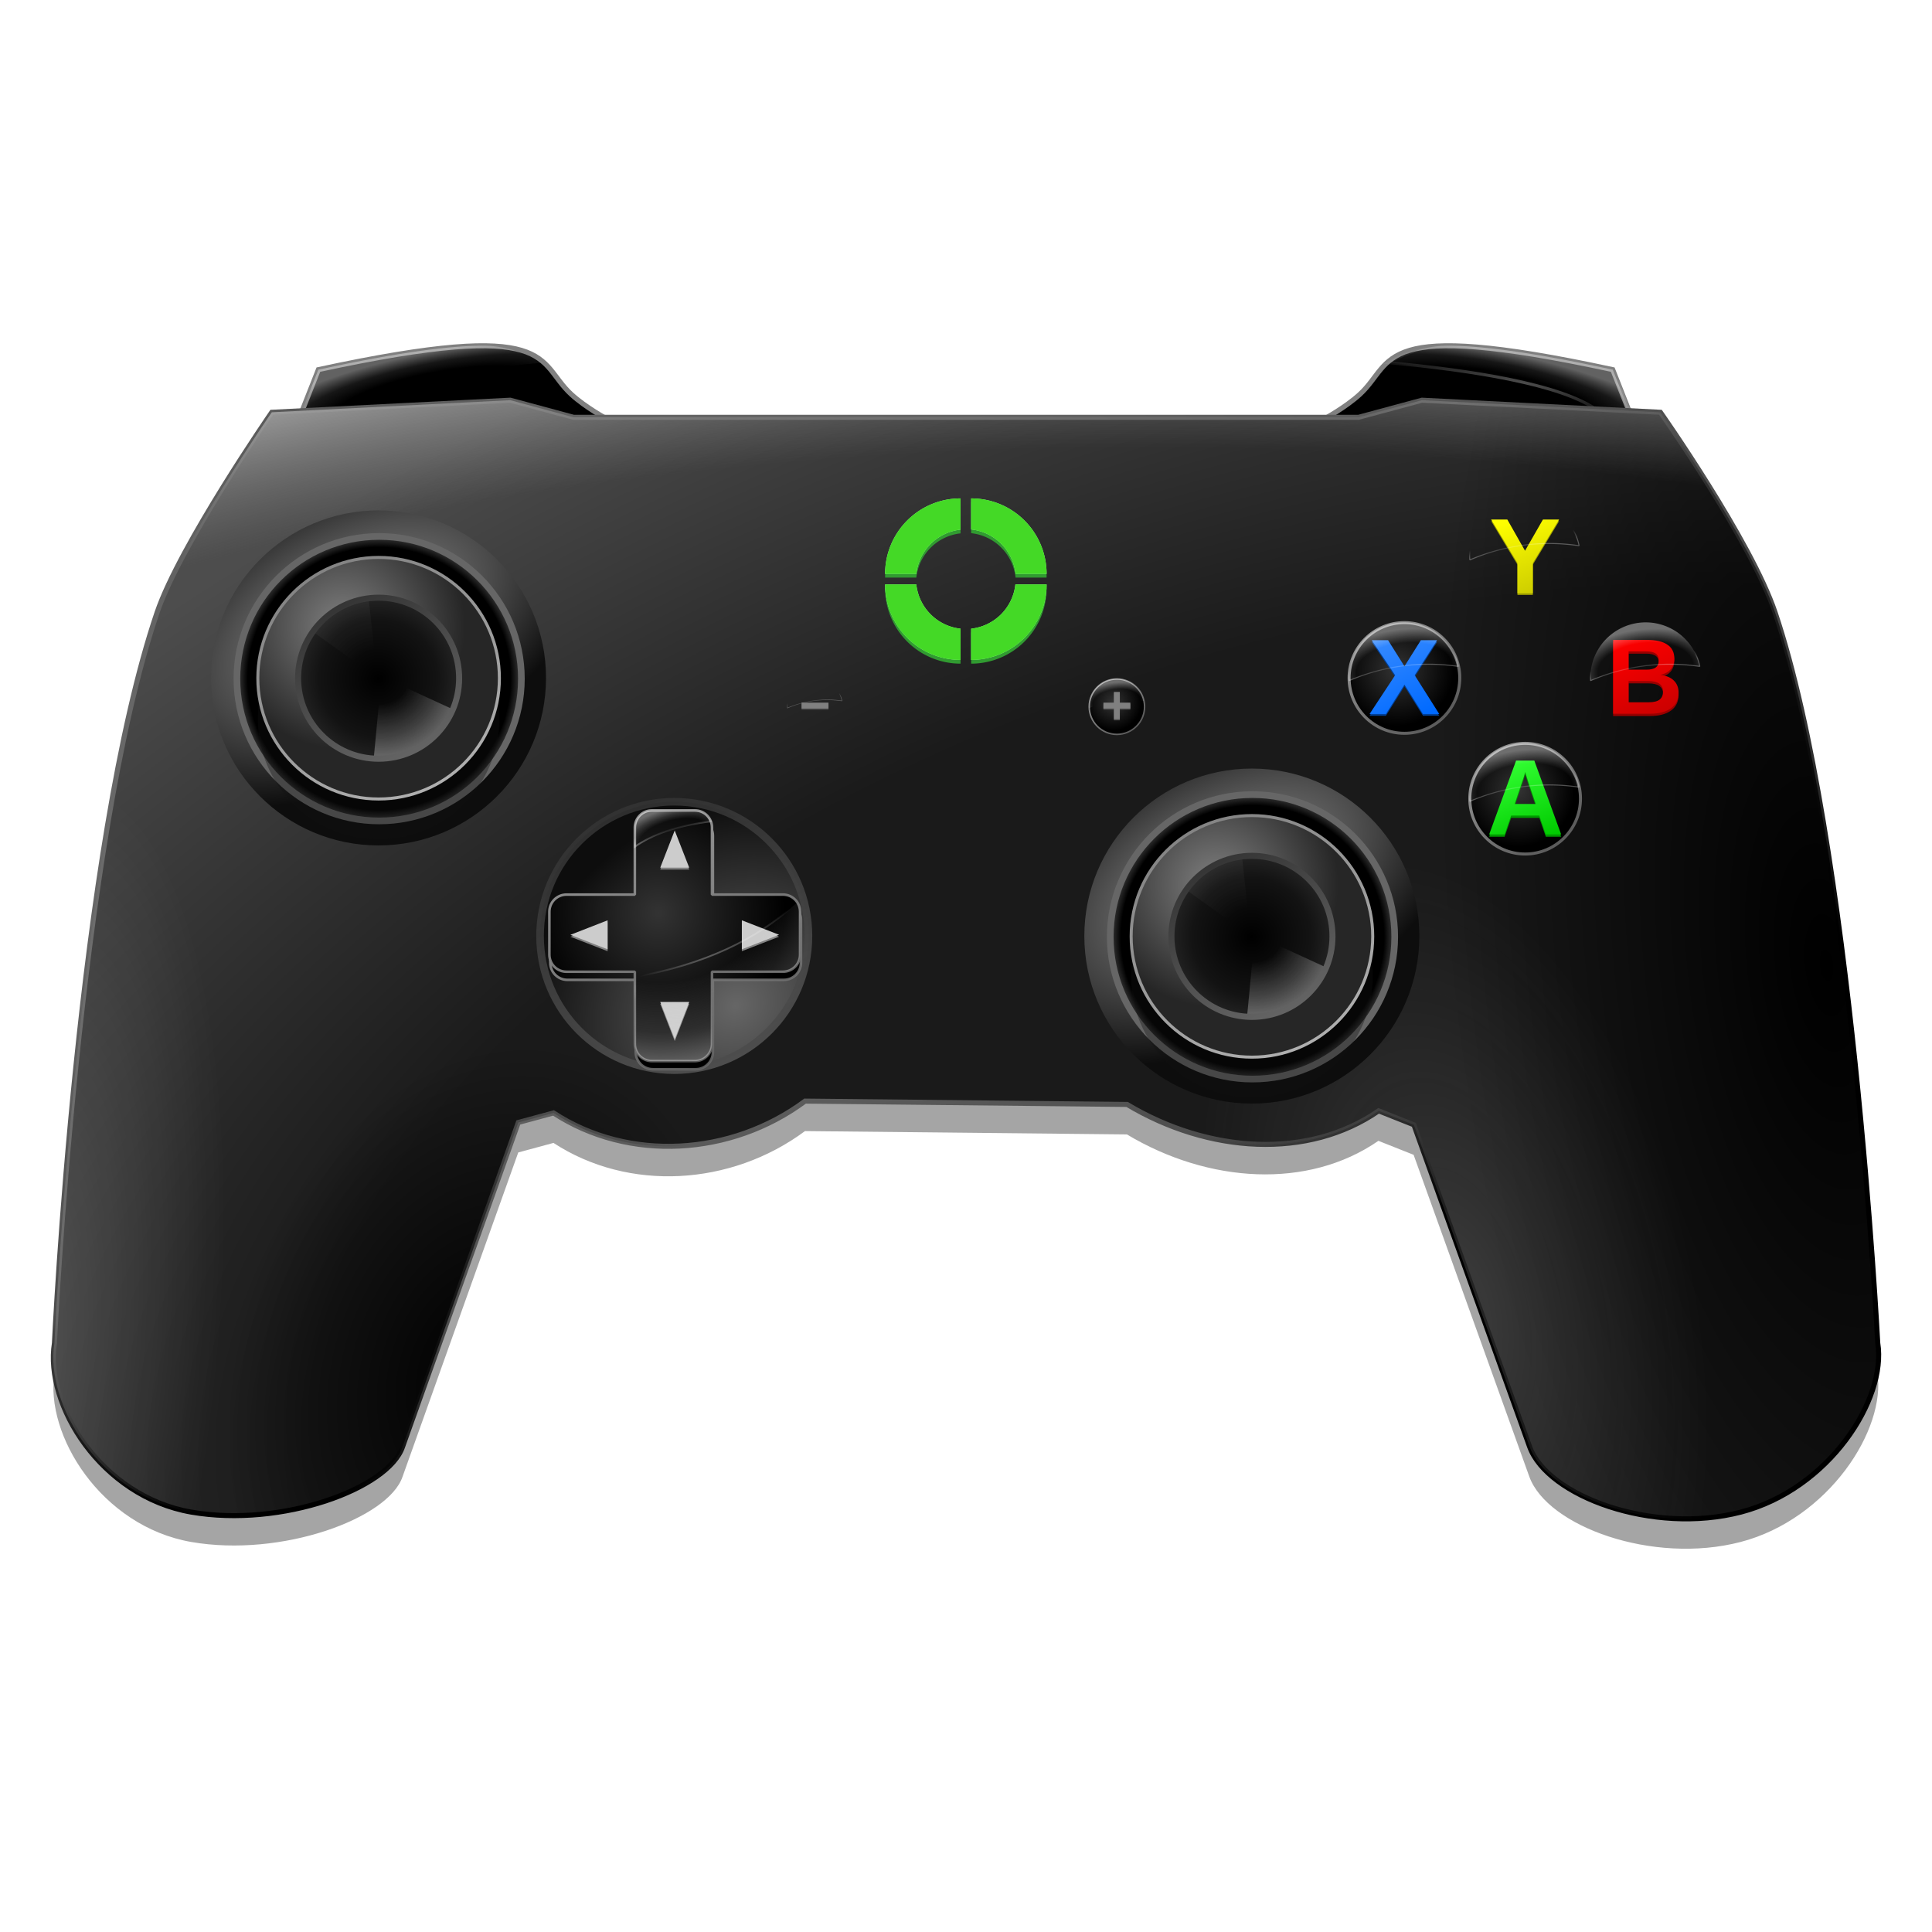 <svg height="256" width="256" xmlns="http://www.w3.org/2000/svg" xmlns:xlink="http://www.w3.org/1999/xlink">
  <defs>
    <linearGradient id="linearGradient7725">
      <stop offset="0"/>
      <stop offset="1" stop-opacity="0"/>
    </linearGradient>
    <linearGradient id="linearGradient95371">
      <stop offset="0" stop-color="#fff" stop-opacity="0"/>
      <stop offset=".648" stop-color="#fff" stop-opacity="0"/>
      <stop offset="1" stop-color="#fff" stop-opacity=".4"/>
    </linearGradient>
    <linearGradient id="linearGradient82443">
      <stop offset="0" stop-color="#fff" stop-opacity=".3"/>
      <stop offset="1" stop-color="#fff" stop-opacity="0"/>
    </linearGradient>
    <linearGradient id="linearGradient37585">
      <stop offset="0" stop-color="#38f"/>
      <stop offset="1" stop-color="#006aff"/>
    </linearGradient>
    <linearGradient id="linearGradient20585">
      <stop offset="0" stop-color="#333"/>
      <stop offset="1"/>
    </linearGradient>
    <linearGradient id="linearGradient20573">
      <stop offset="0" stop-color="#999"/>
      <stop offset="1" stop-color="#666" stop-opacity=".851"/>
    </linearGradient>
    <linearGradient id="linearGradient17356">
      <stop offset="0" stop-color="#fff" stop-opacity="0"/>
      <stop offset="1" stop-color="#fff" stop-opacity=".3"/>
    </linearGradient>
    <linearGradient id="linearGradient15475" gradientUnits="userSpaceOnUse" x1="-18.732" x2="-15.803" y1="52.234" y2="60.127">
      <stop offset="0" stop-color="#3f3"/>
      <stop offset="1" stop-color="#00ca00"/>
    </linearGradient>
    <linearGradient id="linearGradient20579" gradientUnits="userSpaceOnUse" x1="-20.928" x2="-12.799" xlink:href="#linearGradient20573" y1="51.025" y2="60.843"/>
    <radialGradient id="radialGradient20587" cx="-17.852" cy="55.105" gradientUnits="userSpaceOnUse" r="5.6" xlink:href="#linearGradient20585"/>
    <radialGradient id="radialGradient32995" cx="-17.141" cy="56.574" gradientTransform="matrix(1.324 -.14 .075 .711 1.268 12.387)" gradientUnits="userSpaceOnUse" r="5.492" xlink:href="#linearGradient95371"/>
    <linearGradient id="linearGradient32997" gradientUnits="userSpaceOnUse" x1="-18.059" x2="-17.896" xlink:href="#linearGradient17356" y1="54.348" y2="55.161"/>
    <linearGradient id="linearGradient37587" gradientUnits="userSpaceOnUse" x1="-18.742" x2="-15.386" xlink:href="#linearGradient37585" y1="52.084" y2="59.556"/>
    <linearGradient id="linearGradient46969" gradientUnits="userSpaceOnUse" x1="-19.088" x2="-15.653" y1="51.747" y2="59.407">
      <stop offset="0" stop-color="#f00"/>
      <stop offset="1" stop-color="#c00"/>
    </linearGradient>
    <linearGradient id="linearGradient46978" gradientUnits="userSpaceOnUse" x1="-18.742" x2="-15.386" xlink:href="#linearGradient37585" y1="52.226" y2="59.698"/>
    <linearGradient id="linearGradient46988" gradientUnits="userSpaceOnUse" x1="-18.605" x2="-15.93" y1="52.04" y2="59.454">
      <stop offset="0" stop-color="#ff0"/>
      <stop offset="1" stop-color="#cc0"/>
    </linearGradient>
    <linearGradient id="linearGradient53189" gradientUnits="userSpaceOnUse" x1="-35.238" x2="-23.177" xlink:href="#linearGradient20573" y1="52.65" y2="81.771"/>
    <radialGradient id="radialGradient58777" cx="-29.99" cy="64.39" gradientUnits="userSpaceOnUse" r="14.771" xlink:href="#linearGradient20585"/>
    <radialGradient id="radialGradient82285" cx="-23.471" cy="67.432" gradientTransform="matrix(1.299 -.596 .067 .146 2.379 45.338)" gradientUnits="userSpaceOnUse" r="9.737" xlink:href="#linearGradient82443"/>
    <radialGradient id="radialGradient83882" cx="-27.898" cy="60.194" gradientTransform="matrix(2.861 -.023 .024 2.926 48.553 -119.878)" gradientUnits="userSpaceOnUse" r="9.737">
      <stop offset="0" stop-color="#fff" stop-opacity="0"/>
      <stop offset=".548" stop-color="#f0f0f0" stop-opacity="0"/>
      <stop offset=".754" stop-color="#e1e1e1" stop-opacity=".2"/>
      <stop offset="1" stop-color="#f6f6f6" stop-opacity=".6"/>
    </radialGradient>
    <radialGradient id="radialGradient85191" cx="-29.885" cy="65.336" gradientUnits="userSpaceOnUse" r="14.771" xlink:href="#linearGradient20585"/>
    <linearGradient id="linearGradient85193" gradientUnits="userSpaceOnUse" x1="-35.133" x2="-23.072" xlink:href="#linearGradient20573" y1="53.596" y2="82.718"/>
    <linearGradient id="linearGradient88651" gradientUnits="userSpaceOnUse" x1="25.418" x2="37.94" y1="56.561" y2="78.842">
      <stop offset="0" stop-color="#808080"/>
      <stop offset="1" stop-color="#b2b2b2"/>
    </linearGradient>
    <radialGradient id="radialGradient88680" cx="29.1" cy="63.099" gradientUnits="userSpaceOnUse" r="11.099">
      <stop offset="0" stop-color="#808080"/>
      <stop offset="1" stop-color="#262626"/>
    </radialGradient>
    <radialGradient id="radialGradient88745" cx="32.324" cy="67.83" gradientUnits="userSpaceOnUse" r="7.765">
      <stop offset="0"/>
      <stop offset=".693" stop-color="#131313"/>
      <stop offset="1" stop-color="#262626"/>
    </radialGradient>
    <linearGradient id="linearGradient88916" gradientUnits="userSpaceOnUse" x1="28.678" x2="36.604" y1="60.39" y2="74.911">
      <stop offset="0" stop-color="#333"/>
      <stop offset="1" stop-color="#666"/>
    </linearGradient>
    <radialGradient id="radialGradient91424" cx="32.455" cy="67.644" gradientTransform="matrix(2.056 .01 -.01 2.015 -33.59 -69.096)" gradientUnits="userSpaceOnUse" r="3.556">
      <stop offset="0" stop-color="#fff" stop-opacity="0"/>
      <stop offset=".357" stop-color="#fff" stop-opacity="0"/>
      <stop offset="1" stop-color="#fff" stop-opacity=".3"/>
    </radialGradient>
    <filter id="filter91954" color-interpolation-filters="sRGB" height="1.222" width="1.243" x="-.122" y="-.111">
      <feGaussianBlur stdDeviation=".326"/>
    </filter>
    <filter id="filter93812" color-interpolation-filters="sRGB" height="1.384" width="1.384" x="-.192" y="-.192">
      <feGaussianBlur stdDeviation="1.754"/>
    </filter>
    <linearGradient id="linearGradient32997-3" gradientUnits="userSpaceOnUse" x1="-18.059" x2="-17.896" xlink:href="#linearGradient17356" y1="54.348" y2="55.161"/>
    <radialGradient id="radialGradient32995-9" cx="-17.141" cy="56.574" gradientTransform="matrix(1.324 -.14 .075 .711 1.268 12.387)" gradientUnits="userSpaceOnUse" r="5.492" xlink:href="#linearGradient95371"/>
    <linearGradient id="linearGradient96439" gradientUnits="userSpaceOnUse" x1="-18.059" x2="-17.896" xlink:href="#linearGradient17356" y1="54.348" y2="55.161"/>
    <radialGradient id="radialGradient32995-6" cx="-17.141" cy="56.574" gradientTransform="matrix(1.324 -.14 .075 .711 1.268 12.387)" gradientUnits="userSpaceOnUse" r="5.492" xlink:href="#linearGradient95371"/>
    <linearGradient id="linearGradient96553" gradientUnits="userSpaceOnUse" x1="-18.059" x2="-17.896" xlink:href="#linearGradient17356" y1="54.348" y2="55.161"/>
    <linearGradient id="linearGradient97453" gradientUnits="userSpaceOnUse" x1="4.442" x2="4.227" xlink:href="#linearGradient82443" y1="29.261" y2="28.511"/>
    <radialGradient id="radialGradient97784" cx="6.07" cy="29.59" gradientTransform="matrix(1.502 -.38 .17 .671 -7.814 11.448)" gradientUnits="userSpaceOnUse" r="4.671">
      <stop offset="0" stop-color="#fff" stop-opacity="0"/>
      <stop offset=".567" stop-color="#fff" stop-opacity="0"/>
      <stop offset=".754" stop-color="#fff" stop-opacity=".15"/>
      <stop offset="1" stop-color="#fff" stop-opacity=".4"/>
    </radialGradient>
    <filter id="filter27077" color-interpolation-filters="sRGB" height="1.216" width="1.216" x="-.108" y="-.108">
      <feGaussianBlur stdDeviation=".722"/>
    </filter>
    <radialGradient id="radialGradient30779" cx="9.07" cy="8.468" gradientTransform="matrix(1.414 -.231 .033 .205 -4.485 8.172)" gradientUnits="userSpaceOnUse" r="12.015" xlink:href="#linearGradient82443"/>
    <radialGradient id="radialGradient31055" cx="10.948" cy="13.048" gradientTransform="matrix(1.532 -.294 .072 .373 -6.364 7.583)" gradientUnits="userSpaceOnUse" r="12.015">
      <stop offset="0" stop-color="#fff" stop-opacity="0"/>
      <stop offset=".548" stop-color="#f0f0f0" stop-opacity="0"/>
      <stop offset=".754" stop-color="#e1e1e1" stop-opacity=".1"/>
      <stop offset="1" stop-color="#f6f6f6" stop-opacity=".4"/>
    </radialGradient>
    <radialGradient id="radialGradient2188" cx="37.549" cy="71.832" gradientTransform="matrix(1.801 -1.284 1.132 1.588 -51.474 67.392)" gradientUnits="userSpaceOnUse" r="13.337">
      <stop offset="0" stop-color="#666"/>
      <stop offset="1" stop-color="#0d0d0d"/>
    </radialGradient>
    <linearGradient id="linearGradient2329" gradientUnits="userSpaceOnUse" x1="82.247" x2="96.49" y1="106.219" y2="140.723">
      <stop offset="0" stop-color="#333" stop-opacity=".843"/>
      <stop offset="1" stop-color="#4d4d4d"/>
    </linearGradient>
    <radialGradient id="radialGradient2970" cx="5.681" cy="37.185" gradientUnits="userSpaceOnUse" r="14.469">
      <stop offset="0"/>
      <stop offset=".903"/>
      <stop offset="1" stop-color="#4d4d4d"/>
    </radialGradient>
    <radialGradient id="radialGradient4275" cx="4.289" cy="31.792" gradientTransform="matrix(1.395 -.77 .442 .8 -16.987 9.387)" gradientUnits="userSpaceOnUse" r="16.651">
      <stop offset="0" stop-color="#999"/>
      <stop offset="1" stop-color="#0d0d0d"/>
    </radialGradient>
    <radialGradient id="radialGradient5156" cx="98.407" cy="103.824" gradientTransform="matrix(2.732 -.835 .447 1.461 -138.034 91.132)" gradientUnits="userSpaceOnUse" r="90.952">
      <stop offset="0" stop-color="#1a1a1a"/>
      <stop offset=".541" stop-color="#1a1a1a"/>
      <stop offset="1" stop-color="#4d4d4d"/>
    </radialGradient>
    <radialGradient id="radialGradient7727" cx="-64.871" cy="91.222" gradientTransform="matrix(.339 .108 -.149 .468 99.044 146.39)" gradientUnits="userSpaceOnUse" r="90.952" xlink:href="#linearGradient7725"/>
    <radialGradient id="radialGradient11152" cx="407.842" cy="-91.027" gradientTransform="matrix(.548 -.063 .15 1.311 32.187 272.939)" gradientUnits="userSpaceOnUse" r="90.952" xlink:href="#linearGradient7725"/>
    <radialGradient id="radialGradient11727" cx="276.751" cy="-2.314" gradientTransform="matrix(.349 -.07 .133 .658 96.405 194.973)" gradientUnits="userSpaceOnUse" r="90.952">
      <stop offset="0" stop-color="#ccc" stop-opacity=".2"/>
      <stop offset="1" stop-color="#999" stop-opacity="0"/>
    </radialGradient>
    <radialGradient id="radialGradient12176" cx="-154.824" cy="-196.834" gradientTransform="matrix(.014 -1.543 3.409 .031 828.287 -61.522)" gradientUnits="userSpaceOnUse" r="90.952">
      <stop offset="0" stop-color="#fff" stop-opacity="0"/>
      <stop offset=".798" stop-color="#999" stop-opacity="0"/>
      <stop offset="1" stop-color="#fff"/>
    </radialGradient>
    <radialGradient id="radialGradient14331" cx="-242.214" cy="-48.51" gradientTransform="matrix(.297 .034 -.099 .862 68.534 232.258)" gradientUnits="userSpaceOnUse" r="90.952">
      <stop offset="0" stop-color="#fff" stop-opacity=".2"/>
      <stop offset="1" stop-color="#fff" stop-opacity="0"/>
    </radialGradient>
    <radialGradient id="radialGradient1263" cx="46.024" cy="24.758" gradientTransform="matrix(2.094 -.452 .221 1.022 -17.338 92.914)" gradientUnits="userSpaceOnUse" r="90.952">
      <stop offset="0" stop-color="#808080"/>
      <stop offset=".774" stop-color="#4d4d4d"/>
      <stop offset="1"/>
    </radialGradient>
    <filter id="filter1360" color-interpolation-filters="sRGB" height="1.071" width="1.044" x="-.022" y="-.036">
      <feGaussianBlur stdDeviation="1.646"/>
    </filter>
  </defs>
  <path d="m-26.59 106.2c-.987 6.127 4.624 15.243 13.6 16.8 8.976 1.557 19.601-2.336 21-6.5l11.5-32.222 3.5-.947c7.469 4.882 17.644 4.284 25-1.176l32 .332c8.106 4.856 17.993 5.483 25.0.637l3.5 1.389 11.5 31.987c1.772 4.93 12.257 8.774 21 6.5 8.743-2.274 14.492-11.187 13.6-16.8 0 0-2.599-50.032-10.2-72.6-2.402-7.132-11.4-19.9-11.4-19.9l-23.7-1.2-6.3 1.7h-78l-6.3-1.7-23.7 1.2s-9.117 13.192-11.4 19.9c-7.881 23.155-10.2 72.6-10.2 72.6z" fill-opacity=".977" filter="url(#filter1360)" opacity=".6" transform="matrix(1.333 0 0 1.333 42.667 40.362)"/>
  <g transform="matrix(-1.333 0 0 1.333 213.214 40.362)">
    <path d="m-2.149 10.995 1.788-4.532c23.848-5.142 21.587-.799 25.145 2.46 1.427 1.307 3.523 2.436 3.523 2.436z" stroke="#808080" stroke-width=".5"/>
    <path d="m16.273 4.092c-3.324-.045-8.437.604-16.635 2.371l-1.787 4.531 3.288-.479c3.646-2.609 12.495-3.978 20.812-4.749-1.025-.597-3.265-1.642-5.678-1.674z" fill="url(#radialGradient31055)" stroke="url(#radialGradient30779)" stroke-width=".3"/>
  </g>
  <g transform="matrix(1.333 0 0 1.333 42.667 40.362)">
    <path d="m-2.149 10.995 1.788-4.532c23.848-5.142 21.587-.799 25.145 2.46 1.427 1.307 3.523 2.436 3.523 2.436z" stroke="#808080" stroke-width=".5"/>
    <path d="m16.273 4.092c-3.324-.045-8.437.604-16.635 2.371l-1.787 4.531 3.288-.479c3.646-2.609 12.495-3.978 20.812-4.749-1.025-.597-3.265-1.642-5.678-1.674z" fill="url(#radialGradient31055)" stroke="url(#radialGradient30779)" stroke-width=".3"/>
  </g>
  <path d="m7.214 177.962c-1.316 8.17 6.165 20.324 18.133 22.4 11.968 2.076 26.134-3.115 28-8.667l15.333-42.963 4.667-1.262c9.958 6.51 23.525 5.712 33.333-1.568l42.667.442c10.808 6.474 23.99 7.311 33.333.849l4.667 1.852 15.333 42.649c2.363 6.573 16.342 11.699 28 8.667 11.658-3.033 19.323-14.916 18.133-22.4 0 0-3.466-66.709-13.6-96.8-3.203-9.51-15.2-26.533-15.2-26.533l-31.6-1.6-8.4 2.267h-104l-8.4-2.267-31.6 1.6s-12.156 17.589-15.2 26.533c-10.507 30.873-13.6 96.8-13.6 96.8z" fill="url(#radialGradient5156)" stroke="url(#radialGradient1263)" stroke-width=".667"/>
  <path d="m7.214 177.962c-1.316 8.17 6.165 20.324 18.133 22.4 11.968 2.076 26.134-3.115 28-8.667l15.333-42.963 4.667-1.262c9.958 6.51 23.525 5.712 33.333-1.568l42.667.442c10.808 6.474 23.99 7.311 33.333.849l4.667 1.852 15.333 42.649c2.363 6.573 16.342 11.699 28 8.667 11.658-3.033 19.323-14.916 18.133-22.4 0 0-3.466-66.709-13.6-96.8-3.203-9.51-15.2-26.533-15.2-26.533l-31.6-1.6-8.4 2.267h-104l-8.4-2.267-31.6 1.6s-12.156 17.589-15.2 26.533c-10.507 30.873-13.6 96.8-13.6 96.8z" fill="url(#radialGradient11152)"/>
  <path d="m7.214 177.962c-1.316 8.17 6.165 20.324 18.133 22.4 11.968 2.076 26.134-3.115 28-8.667l15.333-42.963 4.667-1.262c9.958 6.51 23.525 5.712 33.333-1.568l42.667.442c10.808 6.474 23.99 7.311 33.333.849l4.667 1.852 15.333 42.649c2.363 6.573 16.342 11.699 28 8.667 11.658-3.033 19.323-14.916 18.133-22.4 0 0-3.466-66.709-13.6-96.8-3.203-9.51-15.2-26.533-15.2-26.533l-31.6-1.6-8.4 2.267h-104l-8.4-2.267-31.6 1.6s-12.156 17.589-15.2 26.533c-10.507 30.873-13.6 96.8-13.6 96.8z" fill="url(#radialGradient7727)"/>
  <path d="m7.214 177.962c-1.316 8.17 6.165 20.324 18.133 22.4 11.968 2.076 26.134-3.115 28-8.667l15.333-42.963 4.667-1.262c9.958 6.51 23.525 5.712 33.333-1.568l42.667.442c10.808 6.474 23.99 7.311 33.333.849l4.667 1.852 15.333 42.649c2.363 6.573 16.342 11.699 28 8.667 11.658-3.033 19.323-14.916 18.133-22.4 0 0-3.466-66.709-13.6-96.8-3.203-9.51-15.2-26.533-15.2-26.533l-31.6-1.6-8.4 2.267h-104l-8.4-2.267-31.6 1.6s-12.156 17.589-15.2 26.533c-10.507 30.873-13.6 96.8-13.6 96.8z" fill="url(#radialGradient11727)"/>
  <path d="m7.214 177.962c-1.316 8.17 6.165 20.324 18.133 22.4 11.968 2.076 26.134-3.115 28-8.667l15.333-42.963 4.667-1.262c9.958 6.51 23.525 5.712 33.333-1.568l42.667.442c10.808 6.474 23.99 7.311 33.333.849l4.667 1.852 15.333 42.649c2.363 6.573 16.342 11.699 28 8.667 11.658-3.033 19.323-14.916 18.133-22.4 0 0-3.466-66.709-13.6-96.8-3.203-9.51-15.2-26.533-15.2-26.533l-31.6-1.6-8.4 2.267h-104l-8.4-2.267-31.6 1.6s-12.156 17.589-15.2 26.533c-10.507 30.873-13.6 96.8-13.6 96.8z" fill="url(#radialGradient12176)"/>
  <path d="m7.214 177.962c-1.316 8.17 6.165 20.324 18.133 22.4 11.968 2.076 26.134-3.115 28-8.667l15.333-42.963 4.667-1.262c9.958 6.51 23.525 5.712 33.333-1.568l42.667.442c10.808 6.474 23.99 7.311 33.333.849l4.667 1.852 15.333 42.649c2.363 6.573 16.342 11.699 28 8.667 11.658-3.033 19.323-14.916 18.133-22.4 0 0-3.466-66.709-13.6-96.8-3.203-9.51-15.2-26.533-15.2-26.533l-31.6-1.6-8.4 2.267h-104l-8.4-2.267-31.6 1.6s-12.156 17.589-15.2 26.533c-10.507 30.873-13.6 96.8-13.6 96.8z" fill="url(#radialGradient14331)"/>
  <g transform="matrix(1.333 0 0 1.333 158.387 74.568)">
    <circle cx="5.617" cy="37.109" fill="url(#radialGradient4275)" r="16.651"/>
    <circle cx="5.681" cy="37.185" fill="url(#radialGradient2970)" r="14.139" stroke="#666" stroke-linecap="round" stroke-linejoin="bevel" stroke-width=".662"/>
  </g>
  <g transform="matrix(1.333 0 0 1.333 42.667 40.362)">
    <circle cx="5.617" cy="37.109" fill="url(#radialGradient4275)" r="16.651"/>
    <circle cx="5.681" cy="37.185" fill="url(#radialGradient2970)" r="14.139" stroke="#666" stroke-linecap="round" stroke-linejoin="bevel" stroke-width=".662"/>
  </g>
  <g transform="matrix(1.46 0 0 1.46 2.934 -9.101)">
    <circle cx="32.352" cy="71.439" fill="#121212" filter="url(#filter93812)" opacity=".6" r="10.962"/>
    <circle cx="32.352" cy="67.786" fill="url(#radialGradient88680)" r="10.962" stroke="url(#linearGradient88651)" stroke-linecap="round" stroke-linejoin="bevel" stroke-width=".274"/>
    <circle cx="32.352" cy="67.786" fill="url(#radialGradient88745)" r="7.308"/>
    <path d="m39.48 69.426-6.917-1.808.604 7.534c3.203-.523 5.489-2.611 6.313-5.726z" fill="url(#radialGradient91424)" filter="url(#filter91954)" transform="matrix(.985 .174 -.174 .985 12.306 -4.635)"/>
    <path d="m38.991 70.688-6.428-3.07 2.039 7.028c2.023-.639 3.399-1.772 4.388-3.958z" fill="url(#radialGradient91424)" filter="url(#filter91954)" opacity=".4" transform="matrix(-.985 -.174 .174 -.985 52.536 140.011)"/>
    <circle cx="32.352" cy="67.786" fill="none" r="7.308" stroke="url(#linearGradient88916)" stroke-linecap="round" stroke-linejoin="bevel" stroke-width=".548"/>
  </g>
  <g transform="matrix(1.46 0 0 1.46 118.655 25.105)">
    <circle cx="32.352" cy="71.439" fill="#121212" filter="url(#filter93812)" opacity=".6" r="10.962"/>
    <circle cx="32.352" cy="67.786" fill="url(#radialGradient88680)" r="10.962" stroke="url(#linearGradient88651)" stroke-linecap="round" stroke-linejoin="bevel" stroke-width=".274"/>
    <circle cx="32.352" cy="67.786" fill="url(#radialGradient88745)" r="7.308"/>
    <path d="m39.48 69.426-6.917-1.808.604 7.534c3.203-.523 5.489-2.611 6.313-5.726z" fill="url(#radialGradient91424)" filter="url(#filter91954)" transform="matrix(.985 .174 -.174 .985 12.306 -4.635)"/>
    <path d="m38.991 70.688-6.428-3.07 2.039 7.028c2.023-.639 3.399-1.772 4.388-3.958z" fill="url(#radialGradient91424)" filter="url(#filter91954)" opacity=".4" transform="matrix(-.985 -.174 .174 -.985 52.536 140.011)"/>
    <circle cx="32.352" cy="67.786" fill="none" r="7.308" stroke="url(#linearGradient88916)" stroke-linecap="round" stroke-linejoin="bevel" stroke-width=".548"/>
  </g>
  <g transform="matrix(1.333 0 0 1.333 249.771 63.96)">
    <g transform="translate(-18.63 -24.531)">
      <circle cx="-17.14" cy="55.941" r="5.5" style="stroke-width:.3;stroke-linecap:round;stroke-linejoin:bevel;stroke-opacity:.984;fill:url(#radialGradient20587);stroke:url(#linearGradient20579)"/>
      <path d="m-15.083 59.724-.651-1.875h-2.797l-.651 1.875h-1.536l2.677-7.339h1.813l2.667 7.339zm-2.052-6.208-.031.115-.125.427-.896 2.635h2.109l-.724-2.109-.224-.708z" fill="#090"/>
      <path d="m-15.083 59.496-.651-1.875h-2.797l-.651 1.875h-1.536l2.677-7.339h1.813l2.667 7.339zm-2.052-6.208-.031.115-.125.427-.896 2.635h2.109l-.724-2.109-.224-.708z" fill="url(#linearGradient15475)"/>
      <path d="m-17.157 50.415a5.5 5.5 0 0 0 -5.5 5.5 5.5 5.5 0 0 0 .021.295c2.748-1.199 6.549-2.061 10.863-1.412a5.5 5.5 0 0 0 -5.385-4.383z" style="stroke-width:.1;stroke-linecap:round;stroke-linejoin:bevel;stroke-opacity:.984;fill:url(#radialGradient32995-9);stroke:url(#linearGradient96439)"/>
    </g>
    <g transform="translate(-6.63 -36.531)">
      <circle cx="-17.14" cy="55.941" r="5.5" style="stroke-width:.3;stroke-linecap:round;stroke-linejoin:bevel;stroke-opacity:.984;stroke:url(#linearGradient20579);fill:url(#radialGradient20587)"/>
      <g transform="translate(0 .114)">
        <path d="m-13.888 57.516q0 1-.75 1.547-.75.547-2.083.547h-3.672v-7.339h3.359q1.344 0 2.031.469.693.464.693 1.375 0 .625-.349 1.057-.344.427-1.052.578.891.104 1.354.563.469.453.469 1.203zm-1.969-3.193q0-.495-.318-.703-.313-.208-.932-.208h-1.75v1.818h1.76q.651 0 .943-.224.297-.229.297-.682zm.427 3.073q0-1.031-1.479-1.031h-1.948v2.104h2.005q.74 0 1.078-.266.344-.271.344-.807z" fill="#900"/>
        <path d="m-13.888 57.289q0 1-.75 1.547-.75.547-2.083.547h-3.672v-7.339h3.359q1.344 0 2.031.469.693.464.693 1.375 0 .625-.349 1.057-.344.427-1.052.578.891.104 1.354.563.469.453.469 1.203zm-1.969-3.193q0-.495-.318-.703-.313-.208-.932-.208h-1.75v1.818h1.76q.651 0 .943-.224.297-.229.297-.682zm.427 3.073q0-1.031-1.479-1.031h-1.948v2.104h2.005q.74 0 1.078-.266.344-.271.344-.807z" fill="url(#linearGradient46969)"/>
      </g>
      <path d="m-17.157 50.415a5.5 5.5 0 0 0 -5.5 5.5 5.5 5.5 0 0 0 .021.295c2.748-1.199 6.549-2.061 10.863-1.412a5.5 5.5 0 0 0 -5.385-4.383z" style="stroke-width:.1;stroke-linecap:round;stroke-linejoin:bevel;stroke-opacity:.984;fill:url(#radialGradient32995-6);stroke:url(#linearGradient96553)"/>
    </g>
    <g transform="translate(-30.63 -36.531)">
      <circle cx="-17.14" cy="55.941" r="5.5" style="stroke-width:.3;stroke-linecap:round;stroke-linejoin:bevel;stroke-opacity:.984;stroke:url(#linearGradient20579);fill:url(#radialGradient20587)"/>
      <g fill="url(#linearGradient37587)">
        <path d="m-15.292 59.695-1.844-2.922-1.844 2.922h-1.625l2.542-3.859-2.328-3.479h1.625l1.63 2.594 1.63-2.594h1.615l-2.229 3.479 2.443 3.859z" fill="#004099"/>
        <path d="m-15.292 59.525-1.844-2.922-1.844 2.922h-1.625l2.542-3.859-2.328-3.479h1.625l1.63 2.594 1.63-2.594h1.615l-2.229 3.479 2.443 3.859z" fill="url(#linearGradient46978)"/>
      </g>
      <path d="m-17.157 50.415a5.5 5.5 0 0 0 -5.5 5.5 5.5 5.5 0 0 0 .021.295c2.748-1.199 6.549-2.061 10.863-1.412a5.5 5.5 0 0 0 -5.385-4.383z" style="stroke-width:.1;stroke-linecap:round;stroke-linejoin:bevel;stroke-opacity:.984;fill:url(#radialGradient32995);stroke:url(#linearGradient32997)"/>
    </g>
    <g transform="translate(-18.63 -48.531)">
      <circle cx="-17.14" cy="55.941" r="5.5" style="stroke-width:.3;stroke-linecap:round;stroke-linejoin:bevel;stroke-opacity:.984;stroke:url(#linearGradient20579);fill:url(#radialGradient20587)"/>
      <g transform="translate(0 .08)">
        <path d="m-16.375 56.6v3.01h-1.531v-3.01l-2.615-4.328h1.609l1.76 3.104 1.781-3.104h1.609z" fill="#990"/>
        <path d="m-16.375 56.439v3.01h-1.531v-3.01l-2.615-4.328h1.609l1.76 3.104 1.781-3.104h1.609z" fill="url(#linearGradient46988)"/>
      </g>
      <path d="m-17.157 50.415a5.5 5.5 0 0 0 -5.5 5.5 5.5 5.5 0 0 0 .021.295c2.748-1.199 6.549-2.061 10.863-1.412a5.5 5.5 0 0 0 -5.385-4.383z" style="stroke-width:.1;stroke-linecap:round;stroke-linejoin:bevel;stroke-opacity:.984;stroke:url(#linearGradient32997-3);fill:url(#radialGradient32995)"/>
    </g>
  </g>
  <circle cx="89.342" cy="124.017" fill="url(#radialGradient2188)" r="17.782" stroke="url(#linearGradient2329)" stroke-linecap="round" stroke-linejoin="bevel" stroke-width="1.008"/>
  <g transform="matrix(1.136 0 0 1.136 121.304 47.836)">
    <path d="m-30.627 53.366c-1.108 0-2 .892-2 2v7.818h-7.969c-1.108 0-2 .892-2 2v5c0 1.108.892 2 2 2h7.969v8.424c0 1.108.892 2 2 2h5c1.108 0 2-.892 2-2v-8.424h8.273c1.108 0 2-.892 2-2v-5c0-1.108-.892-2-2-2h-8.273v-7.818c0-1.108-.892-2-2-2z" fill="url(#radialGradient85191)" stroke="url(#linearGradient85193)" stroke-linecap="round" stroke-linejoin="bevel" stroke-width=".3"/>
    <path d="m-30.732 52.419c-1.108 0-2 .892-2 2v7.818h-7.969c-1.108 0-2 .892-2 2v5c0 1.108.892 2 2 2h7.969v8.424c0 1.108.892 2 2 2h5c1.108 0 2-.892 2-2v-8.424h8.273c1.108 0 2-.892 2-2v-5c0-1.108-.892-2-2-2h-8.273v-7.818c0-1.108-.892-2-2-2z" fill="url(#radialGradient58777)" stroke="url(#linearGradient53189)" stroke-linecap="round" stroke-linejoin="bevel" stroke-width=".3"/>
    <g transform="translate(-1.493 1.207)">
      <path d="m-34.418 64.255-4.339 1.693 4.339 1.688z" fill="#808080"/>
      <path d="m-34.418 64.031-4.339 1.693 4.339 1.688z" fill="#ccc"/>
      <path d="m-18.756 67.635 4.339-1.693-4.339-1.688z" fill="#808080"/>
      <path d="m-18.756 67.411 4.339-1.693-4.339-1.688z" fill="#ccc"/>
      <path d="m-24.897 58.114-1.693-4.339-1.688 4.339z" fill="#808080"/>
      <path d="m-24.897 57.891-1.693-4.339-1.688 4.339z" fill="#ccc"/>
      <path d="m-28.277 73.776 1.693 4.339 1.688-4.339z" fill="#808080"/>
      <path d="m-28.277 73.552 1.693 4.339 1.688-4.339z" fill="#ccc"/>
    </g>
    <path d="m-14.066 63.391c-4.459 4.058-10.547 7.024-18.667 8.431v7.84c0 1.108.892 2 2 2h5c1.108 0 2-.892 2-2v-8.424h8.273c1.108 0 2-.892 2-2v-5c0-1.052-.409-1.053-.607-.847z" fill="url(#radialGradient83882)" stroke="url(#radialGradient82285)" stroke-width=".2"/>
    <path d="m3.803 26.014c-1.108 0-2 .892-2 2v2.242c1.967-1.401 4.779-2.448 8.863-2.959-.288-.75-1.009-1.283-1.863-1.283z" fill="url(#radialGradient97784)" stroke="url(#linearGradient97453)" stroke-width=".2" transform="translate(-34.535 26.405)"/>
  </g>
  <g transform="matrix(.667 0 0 .667 159.427 56.329)">
    <circle cx="-17.14" cy="55.941" r="5.5" style="stroke-width:.3;stroke-linecap:round;stroke-linejoin:bevel;stroke-opacity:.984;stroke:url(#linearGradient20579);fill:url(#radialGradient20587)"/>
    <g fill="#808080" stroke-width="2" transform="matrix(.5 0 0 .5 -9.842 31.103)">
      <path d="m-13.436 50.842v4.25h-2.354v-4.25h-4.156v-2.333h4.156v-4.25h2.354v4.25h4.188v2.333z" fill="#4d4d4d"/>
      <path d="m-13.436 50.396v4.25h-2.354v-4.25h-4.156v-2.333h4.156v-4.25h2.354v4.25h4.188v2.333z" fill="#808080"/>
    </g>
    <path d="m-17.157 50.415a5.5 5.5 0 0 0 -5.5 5.5 5.5 5.5 0 0 0 .021.295c2.748-1.199 6.549-2.061 10.863-1.412a5.5 5.5 0 0 0 -5.385-4.383z" style="stroke-width:.1;stroke-linecap:round;stroke-linejoin:bevel;stroke-opacity:.984;stroke:url(#linearGradient32997);fill:url(#radialGradient32995)"/>
  </g>
  <g transform="matrix(.667 0 0 .667 119.427 56.329)">
    <circle cx="-17.14" cy="55.941" r="5.5" style="stroke-width:.3;stroke-linecap:round;stroke-linejoin:bevel;stroke-opacity:.984;stroke:url(#linearGradient20579);fill:url(#radialGradient20587)"/>
    <g fill="#808080" stroke-width="2" transform="matrix(.5 0 0 .5 -9.842 31.103)">
      <path d="m-19.946 50.842v-2.333h10.698v2.333z" fill="#4d4d4d"/>
      <path d="m-19.946 50.396v-2.333h10.698v2.333z" fill="#808080"/>
    </g>
    <path d="m-17.157 50.415a5.5 5.5 0 0 0 -5.5 5.5 5.5 5.5 0 0 0 .021.295c2.748-1.199 6.549-2.061 10.863-1.412a5.5 5.5 0 0 0 -5.385-4.383z" style="stroke-width:.1;stroke-linecap:round;stroke-linejoin:bevel;stroke-opacity:.984;stroke:url(#linearGradient32997);fill:url(#radialGradient32995)"/>
  </g>
  <g transform="matrix(1.333 0 0 1.333 42.667 40.362)">
    <path d="m63.473 19.636a7.5 7.5 0 0 0 -7.5 7.5h3.104a4.97 4.97 0 0 1 4.396-4.396zm1.055 0v3.086a4.97 4.97 0 0 1 4.414 4.414h3.086a7.5 7.5 0 0 0 -7.5-7.5zm-8.555 8.555a7.5 7.5 0 0 0 7.5 7.5v-3.104a4.97 4.97 0 0 1 -4.396-4.396zm12.951 0a4.97 4.97 0 0 1 -4.396 4.396v3.104a7.5 7.5 0 0 0 7.5-7.5z" fill="#319b31"/>
    <path d="m63.473 19.264a7.5 7.5 0 0 0 -7.5 7.5h3.104a4.97 4.97 0 0 1 4.396-4.396zm1.055 0v3.086a4.97 4.97 0 0 1 4.414 4.414h3.086a7.5 7.5 0 0 0 -7.5-7.5zm-8.555 8.555a7.5 7.5 0 0 0 7.5 7.5v-3.104a4.97 4.97 0 0 1 -4.396-4.396zm12.951 0a4.97 4.97 0 0 1 -4.396 4.396v3.104a7.5 7.5 0 0 0 7.5-7.5z" fill="#9f9" filter="url(#filter27077)"/>
    <path d="m63.473 19.264a7.5 7.5 0 0 0 -7.5 7.5h3.104a4.97 4.97 0 0 1 4.396-4.396zm1.055 0v3.086a4.97 4.97 0 0 1 4.414 4.414h3.086a7.5 7.5 0 0 0 -7.5-7.5zm-8.555 8.555a7.5 7.5 0 0 0 7.5 7.5v-3.104a4.97 4.97 0 0 1 -4.396-4.396zm12.951 0a4.97 4.97 0 0 1 -4.396 4.396v3.104a7.5 7.5 0 0 0 7.5-7.5z" fill="#44d926"/>
  </g>
</svg>
